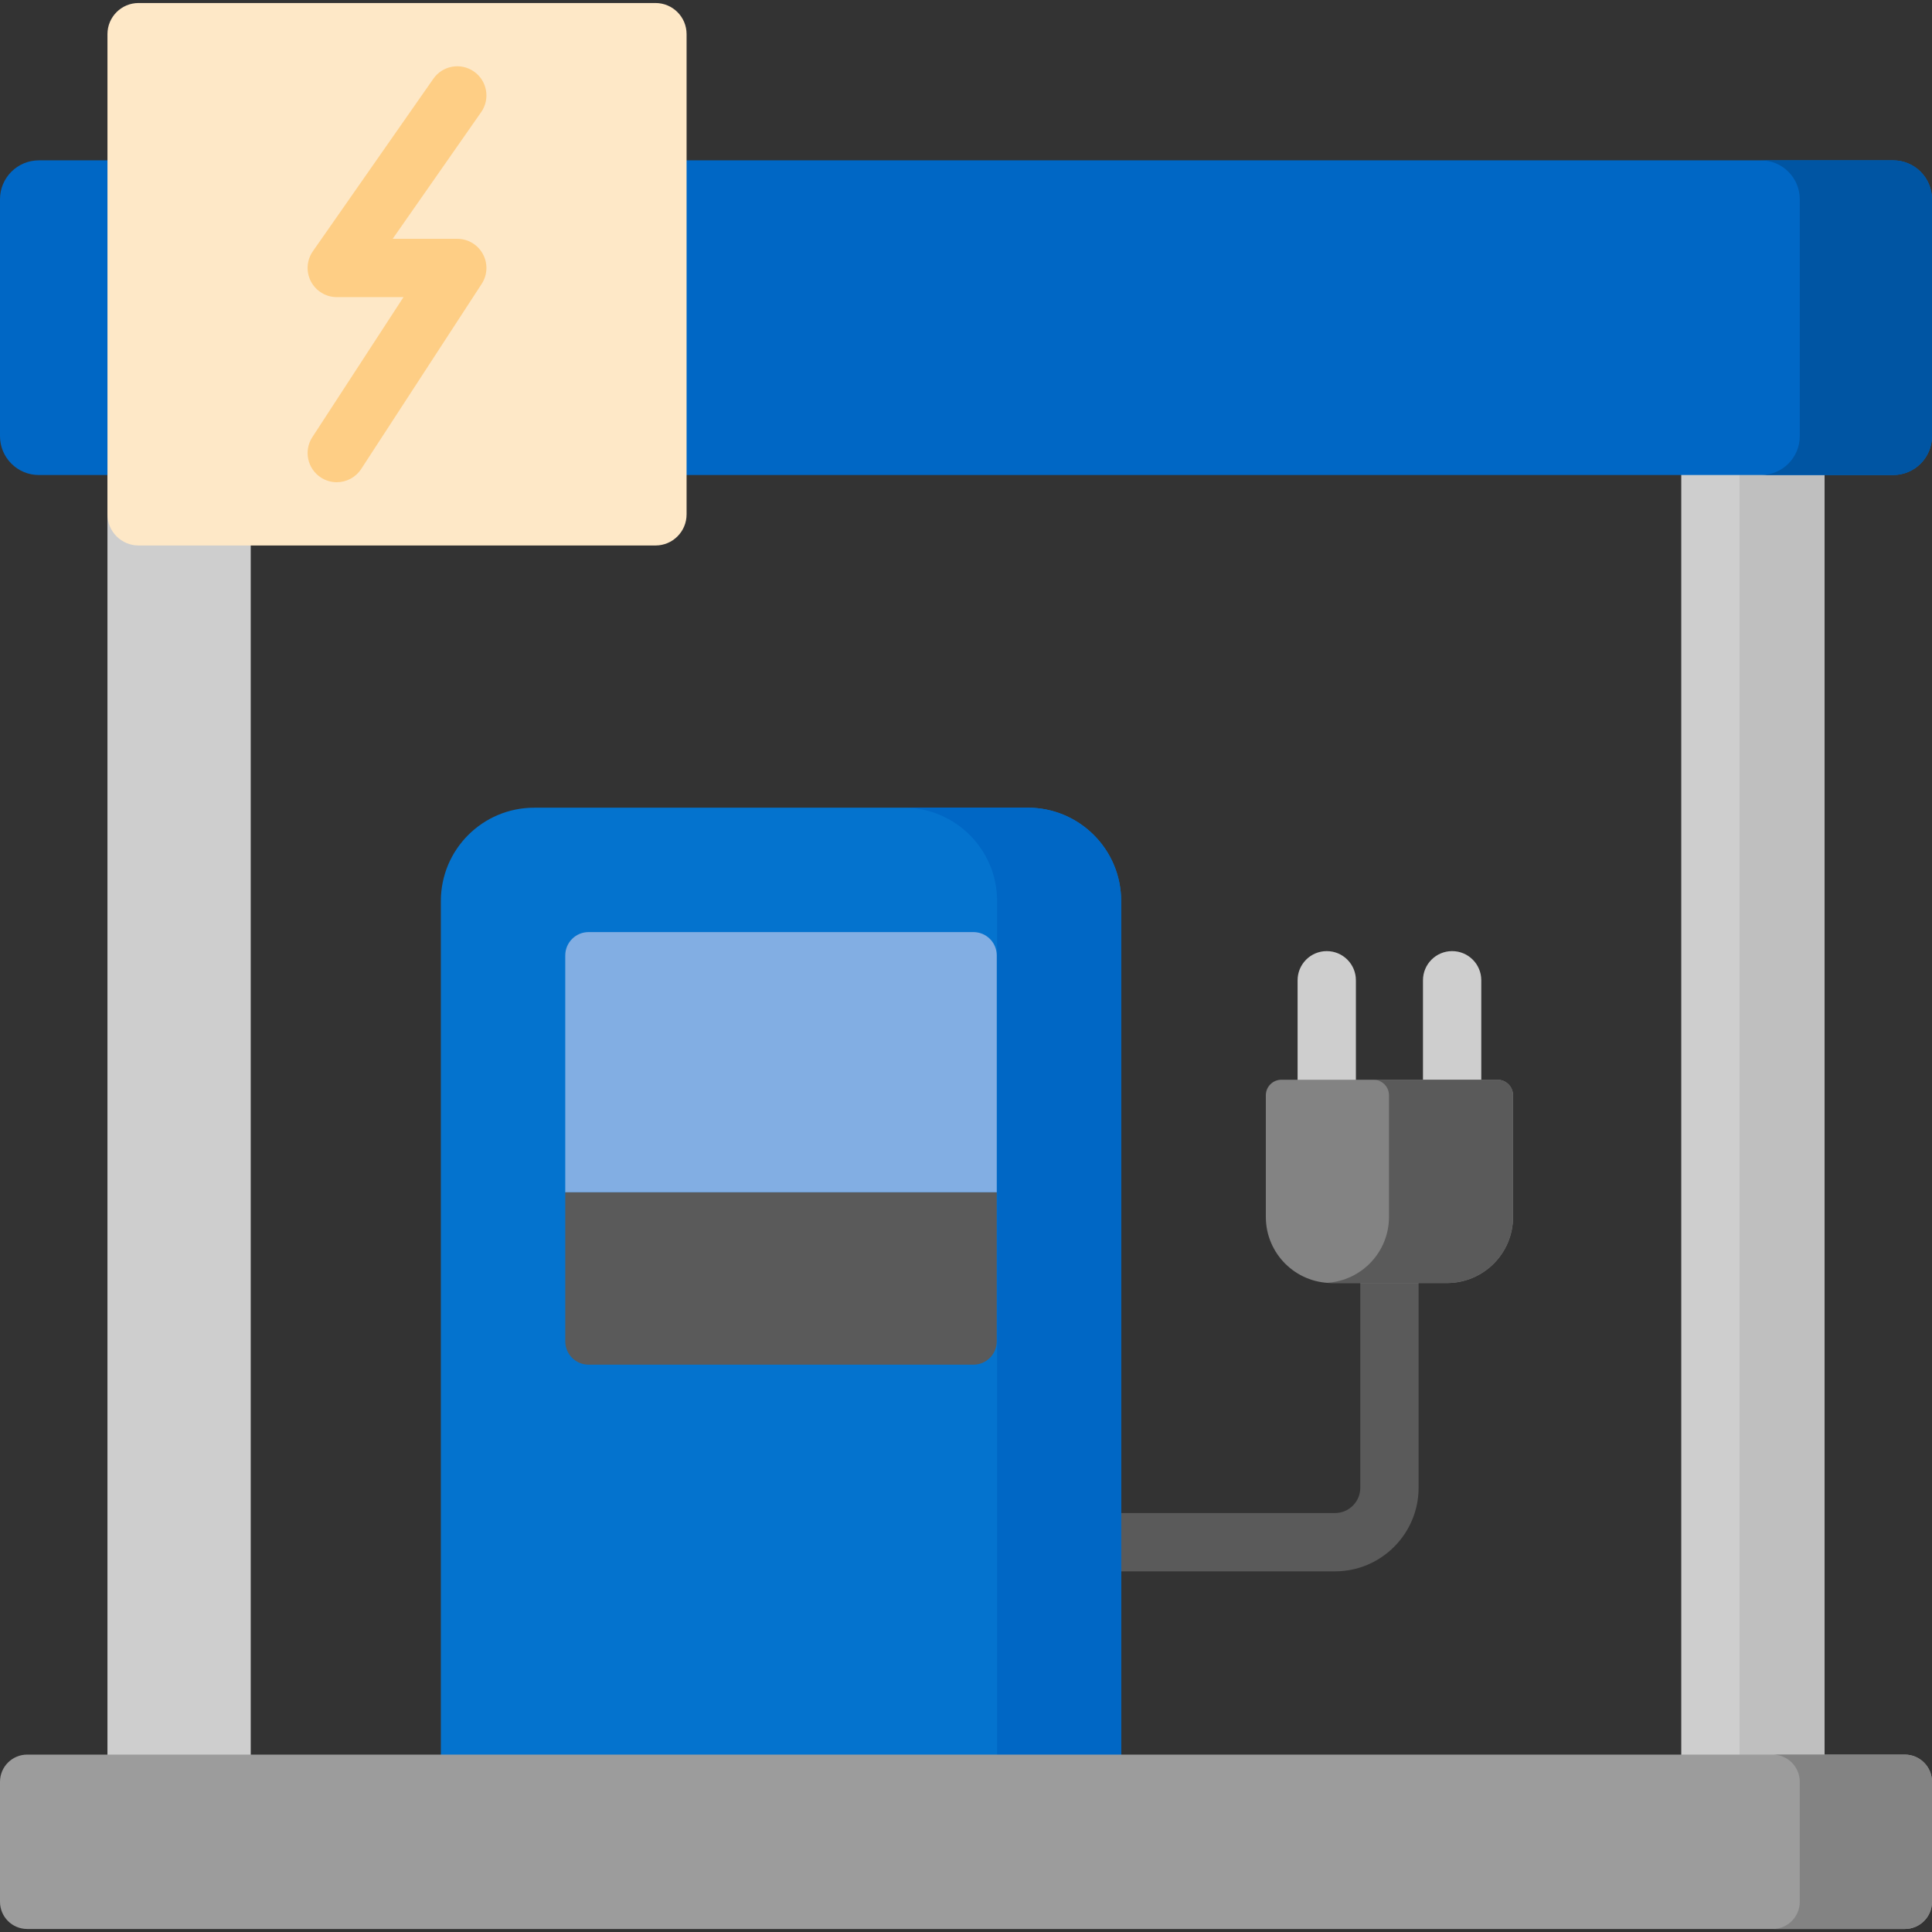 <svg id="Capa_1" enable-background="new 0 0 512 512" height="512" viewBox="0 0 512 512" width="512" xmlns="http://www.w3.org/2000/svg"><rect x="0" y="0" width="512" height="512" fill="#333333" stroke="none"/><g><g><path d="m351.602 299.71c-4.267 0-7.726-3.459-7.726-7.726v-32.204c0-4.268 3.459-7.726 7.726-7.726s7.726 3.459 7.726 7.726v32.203c0 4.268-3.459 7.727-7.726 7.727z" fill="#cecece"/></g><g><path d="m384.83 299.71c-4.267 0-7.726-3.459-7.726-7.726v-32.204c0-4.268 3.459-7.726 7.726-7.726s7.726 3.459 7.726 7.726v32.203c0 4.268-3.459 7.727-7.726 7.727z" fill="#cecece"/></g><g><path d="m353.794 416.425h-69.122c-4.267 0-7.726-3.459-7.726-7.726s3.459-7.726 7.726-7.726h69.122c3.692 0 6.696-3.004 6.696-6.696v-67.992c0-4.268 3.459-7.726 7.726-7.726s7.726 3.459 7.726 7.726v67.992c.001 12.213-9.935 22.148-22.148 22.148z" fill="#5a5a5a"/></g><path d="m383.459 340.012h-30.486c-9.672 0-17.513-7.841-17.513-17.513v-32.235c0-2.276 1.845-4.121 4.121-4.121h57.27c2.276 0 4.121 1.845 4.121 4.121v32.235c0 9.672-7.841 17.513-17.513 17.513z" fill="#838383"/><path d="m396.851 286.143h-32.875c2.276 0 4.121 1.845 4.121 4.121v32.235c0 9.269-7.206 16.836-16.319 17.453.396.027.791.06 1.194.06h30.486c9.672 0 17.513-7.841 17.513-17.513v-32.235c.001-2.276-1.844-4.121-4.12-4.121z" fill="#5a5a5a"/><path d="m297.116 487.046h-180.282v-248.273c0-13.655 11.069-24.724 24.724-24.724h130.833c13.655 0 24.724 11.069 24.724 24.724v248.273z" fill="#0473ce"/><path d="m272.392 214.048h-32.875c13.655 0 24.724 11.069 24.724 24.724v248.274h32.875v-248.273c0-13.655-11.069-24.725-24.724-24.725z" fill="#0067c5"/><path d="m262.587 267.159h403.902v37.969h-403.902z" fill="#cecece" transform="matrix(0 1 -1 0 750.68 -178.395)"/><path d="m461.006 84.192h22.516v403.902h-22.516z" fill="#bfbfbf"/><path d="m-154.489 267.159h403.902v37.969h-403.902z" fill="#cecece" transform="matrix(0 1 -1 0 333.605 238.681)"/><path d="m501.698 125.889h-491.396c-5.69 0-10.302-4.613-10.302-10.302v-62.79c0-5.69 4.612-10.302 10.302-10.302h491.396c5.69 0 10.302 4.612 10.302 10.302v62.79c0 5.689-4.612 10.302-10.302 10.302z" fill="#0067c5"/><path d="m257.969 247.014h-50.994-50.994c-3.414 0-6.181 2.767-6.181 6.181v62.787h57.175 57.175v-62.787c0-3.414-2.767-6.181-6.181-6.181z" fill="#82aee3"/><path d="m206.975 315.983h-57.175v39.49c0 3.413 2.767 6.181 6.181 6.181h50.994 50.994c3.414 0 6.181-2.768 6.181-6.181v-39.49z" fill="#5a5a5a"/><path d="m173.71 144.56h-136.99c-4.552 0-8.241-3.69-8.241-8.241v-127.279c0-4.552 3.69-8.241 8.241-8.241h136.99c4.552 0 8.241 3.69 8.241 8.241v127.278c.001 4.552-3.689 8.242-8.241 8.242z" fill="#fee8c7"/><g><path d="m89.24 127.794c-1.446 0-2.907-.405-4.208-1.253-3.576-2.328-4.588-7.114-2.26-10.69l24.161-37.114h-17.686c-2.88 0-5.52-1.602-6.851-4.155s-1.132-5.635.517-7.996l31.936-45.721c2.443-3.498 7.26-4.354 10.759-1.909 3.498 2.444 4.353 7.26 1.909 10.759l-23.448 33.57h17.114c2.835 0 5.441 1.552 6.792 4.043 1.351 2.492 1.229 5.523-.317 7.898l-31.936 49.055c-1.481 2.276-3.956 3.513-6.482 3.513z" fill="#fece85"/></g><path d="m504.789 511.202h-497.578c-3.983 0-7.211-3.229-7.211-7.211v-31.793c0-3.983 3.229-7.211 7.211-7.211h497.577c3.983 0 7.211 3.229 7.211 7.211v31.793c.001 3.982-3.228 7.211-7.21 7.211z" fill="#9c9c9c"/><path d="m504.789 464.986h-35.042c3.983 0 7.211 3.229 7.211 7.211v31.793c0 3.983-3.229 7.211-7.211 7.211h35.042c3.983 0 7.211-3.229 7.211-7.211v-31.793c0-3.983-3.229-7.211-7.211-7.211z" fill="#838383"/><path d="m501.698 42.495h-35.042c5.69 0 10.302 4.612 10.302 10.302v62.79c0 5.69-4.612 10.302-10.302 10.302h35.042c5.69 0 10.302-4.612 10.302-10.302v-62.79c0-5.69-4.612-10.302-10.302-10.302z" fill="#0055a3"/></g></svg>